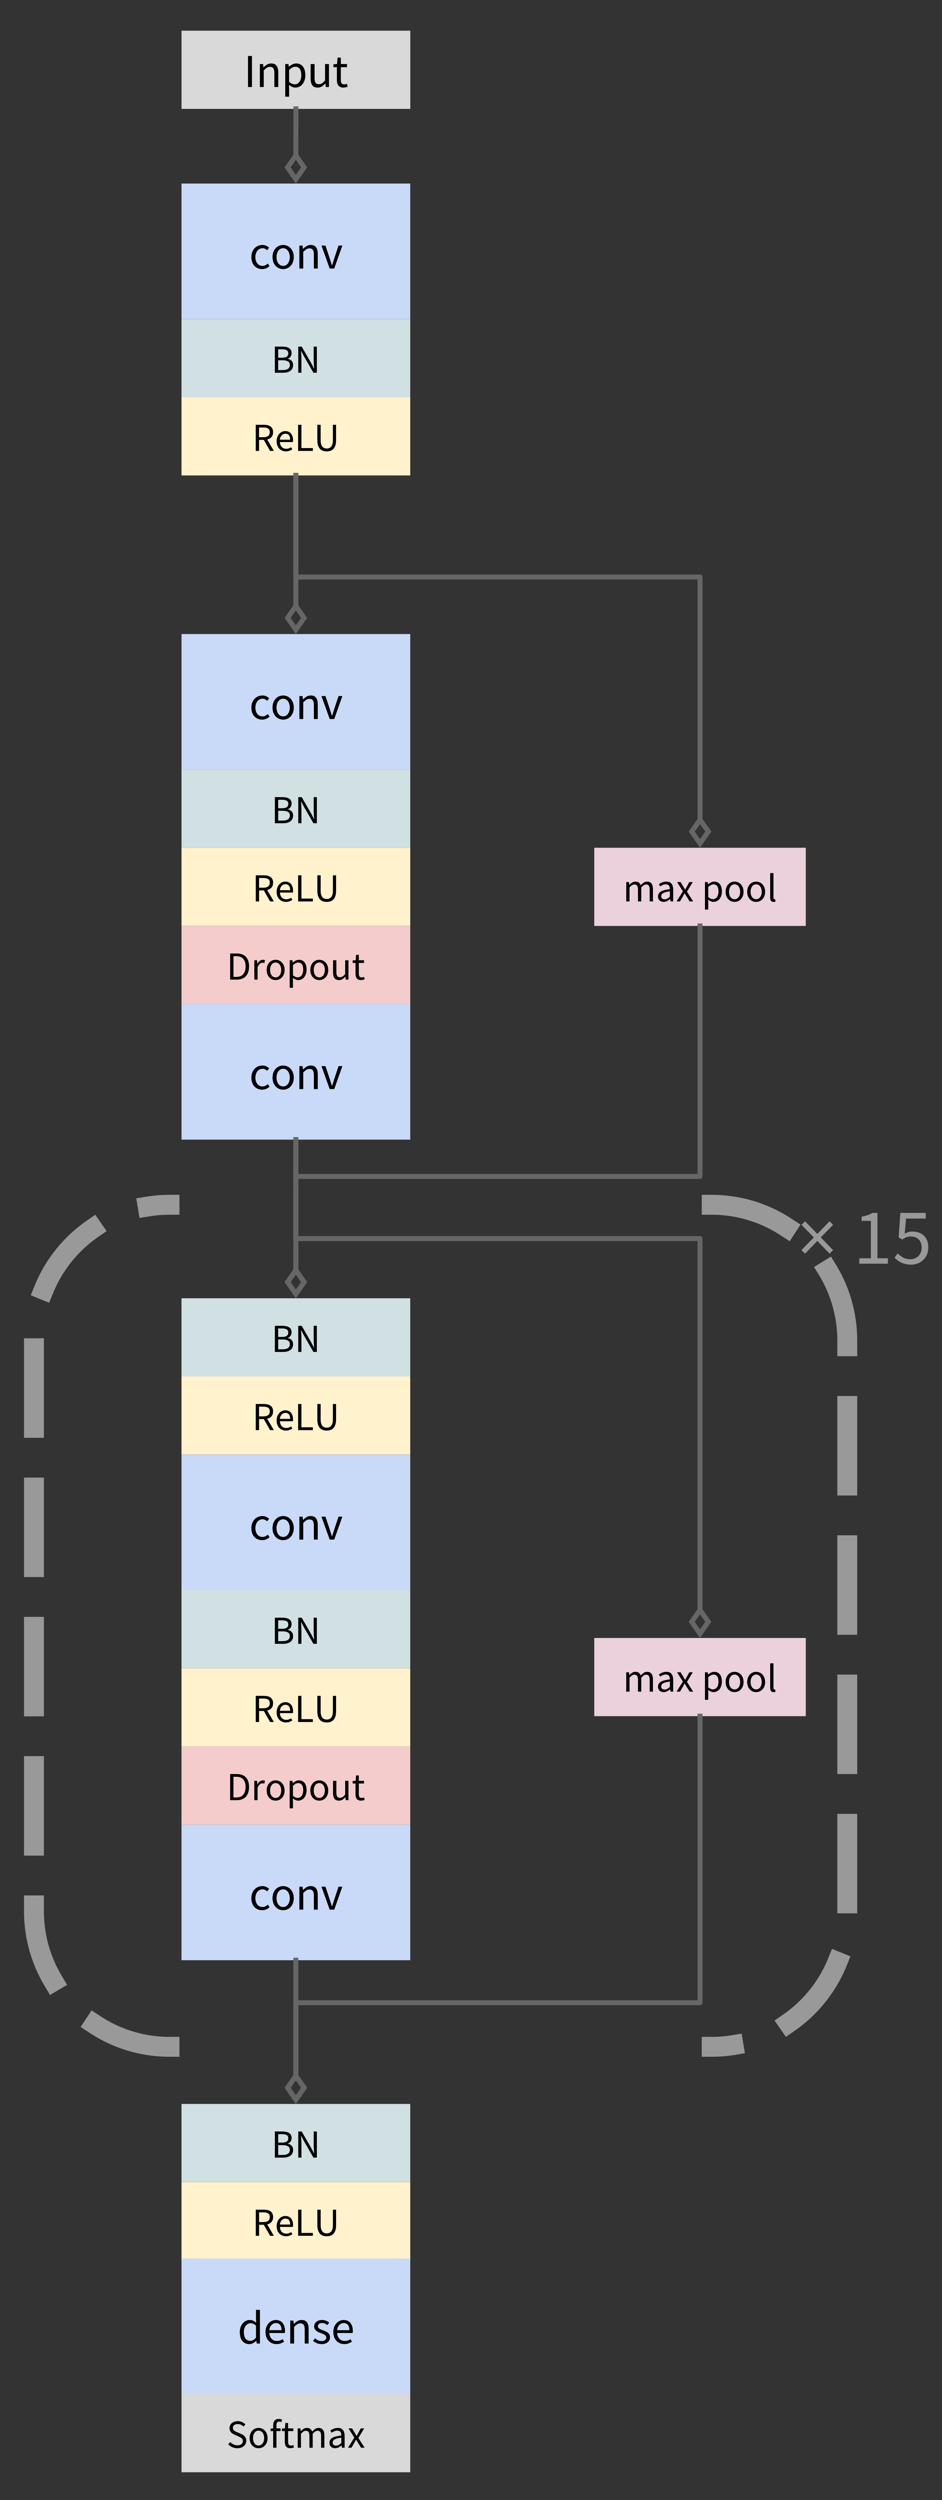 <svg xmlns="http://www.w3.org/2000/svg" xmlns:xlink="http://www.w3.org/1999/xlink" fill="none" stroke="none" stroke-linecap="square" stroke-miterlimit="10" version="1.1" viewBox="0 0 378.85 1005.239"><rect x="0" y="0" width="378.85" height="1005.239" fill="#333333" stroke="none"/><clipPath id="p.0"><path d="m0 0l378.85 0l0 1005.239l-378.85 0l0 -1005.239z" clip-rule="nonzero"/></clipPath><g clip-path="url(#p.0)"><path fill="#000" fill-opacity="0" fill-rule="evenodd" d="m0 0l378.85 0l0 1005.239l-378.85 0z"/><path fill="#000" fill-opacity="0" fill-rule="evenodd" d="m13.659 538.92l0 0c0 -30.108 24.407 -54.516 54.516 -54.516l218.056 0l0 0c14.458 0 28.325 5.744 38.548 15.967c10.224 10.224 15.967 24.09 15.967 38.548l0 229.52c0 30.108 -24.407 54.516 -54.516 54.516l-218.056 0c-30.108 0 -54.516 -24.407 -54.516 -54.516z"/><path fill="#000" fill-opacity="0" fill-rule="evenodd" d="m68.174 822.955c-30.108 0 -54.516 -24.407 -54.516 -54.516l0 -229.52l0 0c0 -30.108 24.407 -54.516 54.516 -54.516m218.056 0l0 0c14.458 0 28.325 5.744 38.548 15.967c10.224 10.224 15.967 24.09 15.967 38.548l0 229.52c0 30.108 -24.407 54.516 -54.516 54.516"/><path fill-rule="evenodd" stroke="#999" stroke-dasharray="32 24" stroke-linecap="butt" stroke-linejoin="round" stroke-width="8" d="m68.174 822.955c-30.108 0 -54.516 -24.407 -54.516 -54.516l0 -229.52l0 0c0 -30.108 24.407 -54.516 54.516 -54.516m218.056 0l0 0c14.458 0 28.325 5.744 38.548 15.967c10.224 10.224 15.967 24.09 15.967 38.548l0 229.52c0 30.108 -24.407 54.516 -54.516 54.516"/><path fill="#ead1dc" fill-rule="evenodd" d="m239.0 658.577l85.071 0l0 31.433l-85.071 0z"/><path fill="#000" fill-rule="nonzero" d="m251.864 680.154l0 -7.781l1.094 0l0.109 1.125l0.047 0q0.516 -0.562 1.109 -0.938q0.594 -0.375 1.297 -0.375q0.906 0 1.406 0.391q0.5 0.391 0.75 1.094q0.609 -0.672 1.219 -1.078q0.609 -0.406 1.344 -0.406q1.188 0 1.766 0.766q0.594 0.766 0.594 2.281l0 4.922l-1.312 0l0 -4.75q0 -1.109 -0.359 -1.594q-0.344 -0.484 -1.078 -0.484q-0.875 0 -1.953 1.203l0 5.625l-1.312 0l0 -4.75q0 -1.109 -0.359 -1.594q-0.344 -0.484 -1.094 -0.484q-0.875 0 -1.953 1.203l0 5.625l-1.312 0zm15.061 0.188q-0.984 0 -1.641 -0.562q-0.641 -0.578 -0.641 -1.641q0 -1.281 1.141 -1.953q1.141 -0.688 3.625 -0.953q0 -0.375 -0.078 -0.719q-0.062 -0.359 -0.234 -0.625q-0.172 -0.281 -0.484 -0.438q-0.312 -0.172 -0.797 -0.172q-0.672 0 -1.266 0.25q-0.594 0.25 -1.047 0.578l-0.516 -0.906q0.547 -0.359 1.328 -0.688q0.781 -0.328 1.719 -0.328q1.422 0 2.062 0.875q0.641 0.875 0.641 2.328l0 4.766l-1.078 0l-0.109 -0.922l-0.047 0q-0.562 0.453 -1.203 0.781q-0.641 0.328 -1.375 0.328zm0.375 -1.047q0.562 0 1.062 -0.266q0.5 -0.266 1.047 -0.781l0 -2.156q-0.969 0.125 -1.641 0.312q-0.656 0.172 -1.062 0.406q-0.406 0.234 -0.594 0.547q-0.188 0.312 -0.188 0.688q0 0.672 0.391 0.969q0.406 0.281 0.984 0.281zm4.798 0.859l2.547 -4.062l-2.344 -3.719l1.422 0l1.031 1.719q0.188 0.312 0.375 0.641q0.188 0.328 0.391 0.656l0.078 0q0.172 -0.328 0.344 -0.656q0.172 -0.328 0.359 -0.641l0.938 -1.719l1.375 0l-2.344 3.859l2.516 3.922l-1.422 0l-1.125 -1.812q-0.219 -0.344 -0.422 -0.688q-0.203 -0.359 -0.438 -0.703l-0.062 0q-0.203 0.344 -0.406 0.688q-0.188 0.344 -0.375 0.703l-1.062 1.812l-1.375 0zm11.43 3.281l0 -11.062l1.094 0l0.109 0.906l0.047 0q0.531 -0.453 1.156 -0.766q0.641 -0.328 1.328 -0.328q0.75 0 1.312 0.281q0.578 0.281 0.969 0.797q0.391 0.516 0.578 1.25q0.203 0.734 0.203 1.641q0 0.984 -0.281 1.766q-0.266 0.781 -0.734 1.328q-0.453 0.531 -1.062 0.812q-0.609 0.281 -1.281 0.281q-0.547 0 -1.078 -0.234q-0.531 -0.234 -1.078 -0.656l0.031 1.359l0 2.625l-1.312 0zm3.219 -4.188q0.484 0 0.891 -0.219q0.406 -0.219 0.703 -0.609q0.297 -0.391 0.453 -0.969q0.172 -0.578 0.172 -1.297q0 -0.641 -0.109 -1.172q-0.109 -0.531 -0.359 -0.906q-0.25 -0.375 -0.641 -0.578q-0.391 -0.203 -0.938 -0.203q-0.5 0 -1.0 0.281q-0.5 0.266 -1.078 0.766l0 4.078q0.531 0.453 1.016 0.641q0.5 0.188 0.891 0.188zm8.693 1.094q-0.734 0 -1.391 -0.266q-0.641 -0.281 -1.141 -0.797q-0.484 -0.516 -0.781 -1.266q-0.297 -0.766 -0.297 -1.734q0 -0.969 0.297 -1.734q0.297 -0.766 0.781 -1.281q0.5 -0.531 1.141 -0.797q0.656 -0.281 1.391 -0.281q0.719 0 1.359 0.281q0.656 0.266 1.141 0.797q0.5 0.516 0.797 1.281q0.297 0.766 0.297 1.734q0 0.969 -0.297 1.734q-0.297 0.75 -0.797 1.266q-0.484 0.516 -1.141 0.797q-0.641 0.266 -1.359 0.266zm0 -1.078q0.484 0 0.891 -0.219q0.422 -0.219 0.719 -0.609q0.297 -0.391 0.453 -0.938q0.172 -0.547 0.172 -1.219q0 -0.672 -0.172 -1.219q-0.156 -0.547 -0.453 -0.953q-0.297 -0.406 -0.719 -0.609q-0.406 -0.219 -0.891 -0.219q-0.5 0 -0.922 0.219q-0.406 0.203 -0.703 0.609q-0.297 0.406 -0.469 0.953q-0.156 0.547 -0.156 1.219q0 0.672 0.156 1.219q0.172 0.547 0.469 0.938q0.297 0.391 0.703 0.609q0.422 0.219 0.922 0.219zm8.672 1.078q-0.734 0 -1.391 -0.266q-0.641 -0.281 -1.141 -0.797q-0.484 -0.516 -0.781 -1.266q-0.297 -0.766 -0.297 -1.734q0 -0.969 0.297 -1.734q0.297 -0.766 0.781 -1.281q0.5 -0.531 1.141 -0.797q0.656 -0.281 1.391 -0.281q0.719 0 1.359 0.281q0.656 0.266 1.141 0.797q0.5 0.516 0.797 1.281q0.297 0.766 0.297 1.734q0 0.969 -0.297 1.734q-0.297 0.75 -0.797 1.266q-0.484 0.516 -1.141 0.797q-0.641 0.266 -1.359 0.266zm0 -1.078q0.484 0 0.891 -0.219q0.422 -0.219 0.719 -0.609q0.297 -0.391 0.453 -0.938q0.172 -0.547 0.172 -1.219q0 -0.672 -0.172 -1.219q-0.156 -0.547 -0.453 -0.953q-0.297 -0.406 -0.719 -0.609q-0.406 -0.219 -0.891 -0.219q-0.5 0 -0.922 0.219q-0.406 0.203 -0.703 0.609q-0.297 0.406 -0.469 0.953q-0.156 0.547 -0.156 1.219q0 0.672 0.156 1.219q0.172 0.547 0.469 0.938q0.297 0.391 0.703 0.609q0.422 0.219 0.922 0.219zm7.031 1.078q-0.75 0 -1.078 -0.438q-0.312 -0.453 -0.312 -1.312l0 -9.828l1.312 0l0 9.922q0 0.312 0.109 0.453q0.109 0.125 0.25 0.125q0.078 0 0.125 0q0.062 0 0.172 -0.031l0.172 0.984q-0.125 0.062 -0.312 0.094q-0.172 0.031 -0.438 0.031z"/><path fill="#c9daf8" fill-rule="evenodd" d="m73.001 254.934l91.987 0l0 54.488l-91.987 0z"/><path fill="#000" fill-rule="nonzero" d="m105.429 289.333q-0.906 0 -1.703 -0.328q-0.797 -0.328 -1.391 -0.938q-0.578 -0.625 -0.906 -1.516q-0.328 -0.906 -0.328 -2.047q0 -1.156 0.359 -2.062q0.359 -0.906 0.969 -1.531q0.609 -0.625 1.406 -0.953q0.812 -0.328 1.703 -0.328q0.922 0 1.562 0.328q0.656 0.328 1.141 0.766l-0.797 1.016q-0.391 -0.359 -0.844 -0.578q-0.453 -0.234 -1.0 -0.234q-0.625 0 -1.156 0.266q-0.531 0.25 -0.922 0.734q-0.375 0.469 -0.594 1.125q-0.219 0.656 -0.219 1.453q0 0.797 0.203 1.438q0.219 0.641 0.578 1.109q0.375 0.469 0.906 0.734q0.547 0.25 1.172 0.25q0.641 0 1.172 -0.266q0.547 -0.281 0.984 -0.672l0.688 1.047q-0.625 0.547 -1.391 0.875q-0.75 0.312 -1.594 0.312zm8.46 0q-0.859 0 -1.641 -0.328q-0.766 -0.328 -1.359 -0.938q-0.578 -0.625 -0.938 -1.516q-0.344 -0.906 -0.344 -2.047q0 -1.156 0.344 -2.062q0.359 -0.906 0.938 -1.531q0.594 -0.625 1.359 -0.953q0.781 -0.328 1.641 -0.328q0.844 0 1.609 0.328q0.781 0.328 1.359 0.953q0.594 0.625 0.938 1.531q0.359 0.906 0.359 2.062q0 1.141 -0.359 2.047q-0.344 0.891 -0.938 1.516q-0.578 0.609 -1.359 0.938q-0.766 0.328 -1.609 0.328zm0 -1.297q0.578 0 1.062 -0.25q0.5 -0.266 0.844 -0.734q0.359 -0.469 0.547 -1.109q0.203 -0.641 0.203 -1.438q0 -0.797 -0.203 -1.453q-0.188 -0.656 -0.547 -1.125q-0.344 -0.484 -0.844 -0.734q-0.484 -0.266 -1.062 -0.266q-0.594 0 -1.094 0.266q-0.484 0.25 -0.844 0.734q-0.344 0.469 -0.547 1.125q-0.188 0.656 -0.188 1.453q0 0.797 0.188 1.438q0.203 0.641 0.547 1.109q0.359 0.469 0.844 0.734q0.5 0.25 1.094 0.25zm6.518 1.062l0 -9.234l1.281 0l0.141 1.328l0.062 0q0.656 -0.656 1.391 -1.109q0.734 -0.453 1.703 -0.453q1.453 0 2.125 0.922q0.688 0.906 0.688 2.688l0 5.859l-1.562 0l0 -5.641q0 -1.312 -0.422 -1.891q-0.406 -0.578 -1.328 -0.578q-0.719 0 -1.281 0.359q-0.547 0.359 -1.25 1.062l0 6.688l-1.547 0zm12.189 0l-3.312 -9.234l1.609 0l1.75 5.25q0.203 0.672 0.422 1.359q0.219 0.688 0.438 1.359l0.062 0q0.219 -0.672 0.422 -1.359q0.219 -0.688 0.422 -1.359l1.75 -5.25l1.531 0l-3.266 9.234l-1.828 0z"/><path fill="#d0e0e3" fill-rule="evenodd" d="m73.001 309.423l91.987 0l0 31.433l-91.987 0z"/><path fill="#000" fill-rule="nonzero" d="m110.552 330.999l0 -10.5l3.125 0q0.797 0 1.453 0.156q0.672 0.141 1.141 0.453q0.469 0.297 0.734 0.781q0.266 0.484 0.266 1.172q0 0.781 -0.391 1.422q-0.391 0.625 -1.141 0.875l0 0.062q0.953 0.172 1.547 0.797q0.594 0.625 0.594 1.703q0 0.781 -0.297 1.359q-0.281 0.562 -0.812 0.953q-0.516 0.375 -1.266 0.578q-0.734 0.188 -1.609 0.188l-3.344 0zm1.328 -6.031l1.547 0q1.344 0 1.938 -0.453q0.594 -0.469 0.594 -1.281q0 -0.906 -0.625 -1.281q-0.609 -0.391 -1.828 -0.391l-1.625 0l0 3.406zm0 4.969l1.828 0q1.359 0 2.109 -0.5q0.75 -0.5 0.75 -1.562q0 -0.969 -0.734 -1.422q-0.734 -0.469 -2.125 -0.469l-1.828 0l0 3.953zm8.08 1.062l0 -10.5l1.375 0l3.797 6.594l1.141 2.172l0.062 0q-0.047 -0.797 -0.109 -1.641q-0.062 -0.859 -0.062 -1.703l0 -5.422l1.266 0l0 10.5l-1.375 0l-3.797 -6.609l-1.141 -2.156l-0.062 0q0.062 0.797 0.109 1.625q0.062 0.828 0.062 1.656l0 5.484l-1.266 0z"/><path fill="#fff2cc" fill-rule="evenodd" d="m73.001 340.856l91.987 0l0 31.433l-91.987 0z"/><path fill="#000" fill-rule="nonzero" d="m102.864 362.432l0 -10.5l3.281 0q0.797 0 1.469 0.156q0.688 0.156 1.172 0.516q0.5 0.344 0.766 0.906q0.281 0.547 0.281 1.375q0 1.234 -0.641 1.969q-0.641 0.734 -1.734 1.0l2.672 4.578l-1.5 0l-2.531 -4.438l-1.906 0l0 4.438l-1.328 0zm1.328 -5.516l1.766 0q1.234 0 1.891 -0.5q0.656 -0.516 0.656 -1.531q0 -1.047 -0.656 -1.453q-0.656 -0.422 -1.891 -0.422l-1.766 0l0 3.906zm10.807 5.703q-0.781 0 -1.469 -0.281q-0.688 -0.281 -1.188 -0.797q-0.5 -0.516 -0.797 -1.266q-0.281 -0.75 -0.281 -1.719q0 -0.953 0.297 -1.719q0.297 -0.766 0.781 -1.281q0.484 -0.531 1.109 -0.812q0.625 -0.281 1.297 -0.281q0.734 0 1.312 0.266q0.594 0.25 0.984 0.734q0.391 0.469 0.594 1.141q0.219 0.672 0.219 1.516q0 0.203 -0.016 0.406q0 0.188 -0.031 0.344l-5.25 0q0.078 1.25 0.766 1.984q0.703 0.719 1.828 0.719q0.562 0 1.031 -0.172q0.469 -0.172 0.906 -0.438l0.469 0.859q-0.516 0.328 -1.141 0.562q-0.625 0.234 -1.422 0.234zm-2.453 -4.703l4.156 0q0 -1.188 -0.5 -1.797q-0.5 -0.609 -1.422 -0.609q-0.406 0 -0.781 0.156q-0.375 0.156 -0.688 0.469q-0.297 0.312 -0.5 0.766q-0.203 0.438 -0.266 1.016zm7.358 4.516l0 -10.5l1.328 0l0 9.359l4.594 0l0 1.141l-5.922 0zm11.51 0.188q-0.797 0 -1.5 -0.219q-0.703 -0.234 -1.203 -0.766q-0.5 -0.547 -0.797 -1.406q-0.281 -0.875 -0.281 -2.141l0 -6.156l1.328 0l0 6.203q0 0.938 0.188 1.578q0.203 0.641 0.531 1.031q0.328 0.375 0.766 0.547q0.453 0.172 0.969 0.172q0.531 0 0.969 -0.172q0.453 -0.172 0.781 -0.547q0.344 -0.391 0.531 -1.031q0.188 -0.641 0.188 -1.578l0 -6.203l1.281 0l0 6.156q0 1.266 -0.281 2.141q-0.281 0.859 -0.797 1.406q-0.5 0.531 -1.188 0.766q-0.688 0.219 -1.484 0.219z"/><path fill="#f4cccc" fill-rule="evenodd" d="m73.001 372.289l91.987 0l0 31.433l-91.987 0z"/><path fill="#000" fill-rule="nonzero" d="m92.568 393.865l0 -10.5l2.625 0q2.438 0 3.703 1.344q1.266 1.344 1.266 3.859q0 1.25 -0.328 2.234q-0.312 0.984 -0.938 1.672q-0.625 0.672 -1.547 1.031q-0.906 0.359 -2.094 0.359l-2.688 0zm1.328 -1.094l1.203 0q1.844 0 2.75 -1.094q0.922 -1.109 0.922 -3.109q0 -2.0 -0.922 -3.047q-0.906 -1.062 -2.75 -1.062l-1.203 0l0 8.312zm8.387 1.094l0 -7.781l1.094 0l0.109 1.406l0.047 0q0.391 -0.734 0.953 -1.156q0.578 -0.438 1.25 -0.438q0.469 0 0.828 0.156l-0.25 1.156q-0.188 -0.062 -0.359 -0.094q-0.156 -0.031 -0.391 -0.031q-0.5 0 -1.031 0.406q-0.531 0.391 -0.938 1.391l0 4.984l-1.312 0zm8.583 0.188q-0.734 0 -1.391 -0.266q-0.641 -0.281 -1.141 -0.797q-0.484 -0.516 -0.781 -1.266q-0.297 -0.766 -0.297 -1.734q0 -0.969 0.297 -1.734q0.297 -0.766 0.781 -1.281q0.5 -0.531 1.141 -0.797q0.656 -0.281 1.391 -0.281q0.719 0 1.359 0.281q0.656 0.266 1.141 0.797q0.5 0.516 0.797 1.281q0.297 0.766 0.297 1.734q0 0.969 -0.297 1.734q-0.297 0.75 -0.797 1.266q-0.484 0.516 -1.141 0.797q-0.641 0.266 -1.359 0.266zm0 -1.078q0.484 0 0.891 -0.219q0.422 -0.219 0.719 -0.609q0.297 -0.391 0.453 -0.938q0.172 -0.547 0.172 -1.219q0 -0.672 -0.172 -1.219q-0.156 -0.547 -0.453 -0.953q-0.297 -0.406 -0.719 -0.609q-0.406 -0.219 -0.891 -0.219q-0.5 0 -0.922 0.219q-0.406 0.203 -0.703 0.609q-0.297 0.406 -0.469 0.953q-0.156 0.547 -0.156 1.219q0 0.672 0.156 1.219q0.172 0.547 0.469 0.938q0.297 0.391 0.703 0.609q0.422 0.219 0.922 0.219zm5.641 4.172l0 -11.062l1.094 0l0.109 0.906l0.047 0q0.531 -0.453 1.156 -0.766q0.641 -0.328 1.328 -0.328q0.75 0 1.312 0.281q0.578 0.281 0.969 0.797q0.391 0.516 0.578 1.25q0.203 0.734 0.203 1.641q0 0.984 -0.281 1.766q-0.266 0.781 -0.734 1.328q-0.453 0.531 -1.062 0.812q-0.609 0.281 -1.281 0.281q-0.547 0 -1.078 -0.234q-0.531 -0.234 -1.078 -0.656l0.031 1.359l0 2.625l-1.312 0zm3.219 -4.188q0.484 0 0.891 -0.219q0.406 -0.219 0.703 -0.609q0.297 -0.391 0.453 -0.969q0.172 -0.578 0.172 -1.297q0 -0.641 -0.109 -1.172q-0.109 -0.531 -0.359 -0.906q-0.25 -0.375 -0.641 -0.578q-0.391 -0.203 -0.938 -0.203q-0.5 0 -1.0 0.281q-0.5 0.266 -1.078 0.766l0 4.078q0.531 0.453 1.016 0.641q0.5 0.188 0.891 0.188zm8.693 1.094q-0.734 0 -1.391 -0.266q-0.641 -0.281 -1.141 -0.797q-0.484 -0.516 -0.781 -1.266q-0.297 -0.766 -0.297 -1.734q0 -0.969 0.297 -1.734q0.297 -0.766 0.781 -1.281q0.5 -0.531 1.141 -0.797q0.656 -0.281 1.391 -0.281q0.719 0 1.359 0.281q0.656 0.266 1.141 0.797q0.5 0.516 0.797 1.281q0.297 0.766 0.297 1.734q0 0.969 -0.297 1.734q-0.297 0.75 -0.797 1.266q-0.484 0.516 -1.141 0.797q-0.641 0.266 -1.359 0.266zm0 -1.078q0.484 0 0.891 -0.219q0.422 -0.219 0.719 -0.609q0.297 -0.391 0.453 -0.938q0.172 -0.547 0.172 -1.219q0 -0.672 -0.172 -1.219q-0.156 -0.547 -0.453 -0.953q-0.297 -0.406 -0.719 -0.609q-0.406 -0.219 -0.891 -0.219q-0.5 0 -0.922 0.219q-0.406 0.203 -0.703 0.609q-0.297 0.406 -0.469 0.953q-0.156 0.547 -0.156 1.219q0 0.672 0.156 1.219q0.172 0.547 0.469 0.938q0.297 0.391 0.703 0.609q0.422 0.219 0.922 0.219zm7.906 1.078q-1.234 0 -1.812 -0.766q-0.562 -0.766 -0.562 -2.266l0 -4.938l1.328 0l0 4.75q0 1.109 0.344 1.609q0.344 0.484 1.109 0.484q0.609 0 1.063 -0.312q0.469 -0.312 1.031 -1.0l0 -5.531l1.312 0l0 7.781l-1.094 0l-0.109 -1.219l-0.047 0q-0.547 0.641 -1.141 1.031q-0.594 0.375 -1.422 0.375zm8.892 0q-0.625 0 -1.062 -0.188q-0.422 -0.188 -0.688 -0.516q-0.25 -0.344 -0.375 -0.828q-0.109 -0.484 -0.109 -1.062l0 -4.297l-1.141 0l0 -1.0l1.203 -0.078l0.172 -2.172l1.094 0l0 2.172l2.094 0l0 1.078l-2.094 0l0 4.312q0 0.734 0.266 1.125q0.266 0.391 0.938 0.391q0.203 0 0.438 -0.062q0.25 -0.078 0.438 -0.156l0.266 1.0q-0.328 0.109 -0.703 0.188q-0.375 0.094 -0.734 0.094z"/><path fill="#c9daf8" fill-rule="evenodd" d="m73.001 403.722l91.987 0l0 54.488l-91.987 0z"/><path fill="#000" fill-rule="nonzero" d="m105.429 438.12q-0.906 0 -1.703 -0.328q-0.797 -0.328 -1.391 -0.938q-0.578 -0.625 -0.906 -1.516q-0.328 -0.906 -0.328 -2.047q0 -1.156 0.359 -2.062q0.359 -0.906 0.969 -1.531q0.609 -0.625 1.406 -0.953q0.812 -0.328 1.703 -0.328q0.922 0 1.562 0.328q0.656 0.328 1.141 0.766l-0.797 1.016q-0.391 -0.359 -0.844 -0.578q-0.453 -0.234 -1.0 -0.234q-0.625 0 -1.156 0.266q-0.531 0.25 -0.922 0.734q-0.375 0.469 -0.594 1.125q-0.219 0.656 -0.219 1.453q0 0.797 0.203 1.438q0.219 0.641 0.578 1.109q0.375 0.469 0.906 0.734q0.547 0.25 1.172 0.25q0.641 0 1.172 -0.266q0.547 -0.281 0.984 -0.672l0.688 1.047q-0.625 0.547 -1.391 0.875q-0.75 0.312 -1.594 0.312zm8.46 0q-0.859 0 -1.641 -0.328q-0.766 -0.328 -1.359 -0.938q-0.578 -0.625 -0.938 -1.516q-0.344 -0.906 -0.344 -2.047q0 -1.156 0.344 -2.062q0.359 -0.906 0.938 -1.531q0.594 -0.625 1.359 -0.953q0.781 -0.328 1.641 -0.328q0.844 0 1.609 0.328q0.781 0.328 1.359 0.953q0.594 0.625 0.938 1.531q0.359 0.906 0.359 2.062q0 1.141 -0.359 2.047q-0.344 0.891 -0.938 1.516q-0.578 0.609 -1.359 0.938q-0.766 0.328 -1.609 0.328zm0 -1.297q0.578 0 1.062 -0.25q0.5 -0.266 0.844 -0.734q0.359 -0.469 0.547 -1.109q0.203 -0.641 0.203 -1.438q0 -0.797 -0.203 -1.453q-0.188 -0.656 -0.547 -1.125q-0.344 -0.484 -0.844 -0.734q-0.484 -0.266 -1.062 -0.266q-0.594 0 -1.094 0.266q-0.484 0.25 -0.844 0.734q-0.344 0.469 -0.547 1.125q-0.188 0.656 -0.188 1.453q0 0.797 0.188 1.438q0.203 0.641 0.547 1.109q0.359 0.469 0.844 0.734q0.5 0.25 1.094 0.25zm6.518 1.062l0 -9.234l1.281 0l0.141 1.328l0.062 0q0.656 -0.656 1.391 -1.109q0.734 -0.453 1.703 -0.453q1.453 0 2.125 0.922q0.688 0.906 0.688 2.688l0 5.859l-1.562 0l0 -5.641q0 -1.312 -0.422 -1.891q-0.406 -0.578 -1.328 -0.578q-0.719 0 -1.281 0.359q-0.547 0.359 -1.25 1.062l0 6.688l-1.547 0zm12.189 0l-3.312 -9.234l1.609 0l1.75 5.25q0.203 0.672 0.422 1.359q0.219 0.688 0.438 1.359l0.062 0q0.219 -0.672 0.422 -1.359q0.219 -0.688 0.422 -1.359l1.75 -5.25l1.531 0l-3.266 9.234l-1.828 0z"/><path fill="#ead1dc" fill-rule="evenodd" d="m239.0 340.856l85.071 0l0 31.433l-85.071 0z"/><path fill="#000" fill-rule="nonzero" d="m251.864 362.432l0 -7.781l1.094 0l0.109 1.125l0.047 0q0.516 -0.562 1.109 -0.938q0.594 -0.375 1.297 -0.375q0.906 0 1.406 0.391q0.5 0.391 0.75 1.094q0.609 -0.672 1.219 -1.078q0.609 -0.406 1.344 -0.406q1.188 0 1.766 0.766q0.594 0.766 0.594 2.281l0 4.922l-1.312 0l0 -4.75q0 -1.109 -0.359 -1.594q-0.344 -0.484 -1.078 -0.484q-0.875 0 -1.953 1.203l0 5.625l-1.312 0l0 -4.75q0 -1.109 -0.359 -1.594q-0.344 -0.484 -1.094 -0.484q-0.875 0 -1.953 1.203l0 5.625l-1.312 0zm15.061 0.188q-0.984 0 -1.641 -0.562q-0.641 -0.578 -0.641 -1.641q0 -1.281 1.141 -1.953q1.141 -0.688 3.625 -0.953q0 -0.375 -0.078 -0.719q-0.062 -0.359 -0.234 -0.625q-0.172 -0.281 -0.484 -0.438q-0.312 -0.172 -0.797 -0.172q-0.672 0 -1.266 0.25q-0.594 0.25 -1.047 0.578l-0.516 -0.906q0.547 -0.359 1.328 -0.688q0.781 -0.328 1.719 -0.328q1.422 0 2.062 0.875q0.641 0.875 0.641 2.328l0 4.766l-1.078 0l-0.109 -0.922l-0.047 0q-0.562 0.453 -1.203 0.781q-0.641 0.328 -1.375 0.328zm0.375 -1.047q0.562 0 1.062 -0.266q0.5 -0.266 1.047 -0.781l0 -2.156q-0.969 0.125 -1.641 0.312q-0.656 0.172 -1.062 0.406q-0.406 0.234 -0.594 0.547q-0.188 0.312 -0.188 0.688q0 0.672 0.391 0.969q0.406 0.281 0.984 0.281zm4.798 0.859l2.547 -4.062l-2.344 -3.719l1.422 0l1.031 1.719q0.188 0.312 0.375 0.641q0.188 0.328 0.391 0.656l0.078 0q0.172 -0.328 0.344 -0.656q0.172 -0.328 0.359 -0.641l0.938 -1.719l1.375 0l-2.344 3.859l2.516 3.922l-1.422 0l-1.125 -1.812q-0.219 -0.344 -0.422 -0.688q-0.203 -0.359 -0.438 -0.703l-0.062 0q-0.203 0.344 -0.406 0.688q-0.188 0.344 -0.375 0.703l-1.062 1.812l-1.375 0zm11.43 3.281l0 -11.062l1.094 0l0.109 0.906l0.047 0q0.531 -0.453 1.156 -0.766q0.641 -0.328 1.328 -0.328q0.75 0 1.312 0.281q0.578 0.281 0.969 0.797q0.391 0.516 0.578 1.25q0.203 0.734 0.203 1.641q0 0.984 -0.281 1.766q-0.266 0.781 -0.734 1.328q-0.453 0.531 -1.062 0.812q-0.609 0.281 -1.281 0.281q-0.547 0 -1.078 -0.234q-0.531 -0.234 -1.078 -0.656l0.031 1.359l0 2.625l-1.312 0zm3.219 -4.188q0.484 0 0.891 -0.219q0.406 -0.219 0.703 -0.609q0.297 -0.391 0.453 -0.969q0.172 -0.578 0.172 -1.297q0 -0.641 -0.109 -1.172q-0.109 -0.531 -0.359 -0.906q-0.25 -0.375 -0.641 -0.578q-0.391 -0.203 -0.938 -0.203q-0.5 0 -1.0 0.281q-0.5 0.266 -1.078 0.766l0 4.078q0.531 0.453 1.016 0.641q0.5 0.188 0.891 0.188zm8.693 1.094q-0.734 0 -1.391 -0.266q-0.641 -0.281 -1.141 -0.797q-0.484 -0.516 -0.781 -1.266q-0.297 -0.766 -0.297 -1.734q0 -0.969 0.297 -1.734q0.297 -0.766 0.781 -1.281q0.5 -0.531 1.141 -0.797q0.656 -0.281 1.391 -0.281q0.719 0 1.359 0.281q0.656 0.266 1.141 0.797q0.5 0.516 0.797 1.281q0.297 0.766 0.297 1.734q0 0.969 -0.297 1.734q-0.297 0.75 -0.797 1.266q-0.484 0.516 -1.141 0.797q-0.641 0.266 -1.359 0.266zm0 -1.078q0.484 0 0.891 -0.219q0.422 -0.219 0.719 -0.609q0.297 -0.391 0.453 -0.938q0.172 -0.547 0.172 -1.219q0 -0.672 -0.172 -1.219q-0.156 -0.547 -0.453 -0.953q-0.297 -0.406 -0.719 -0.609q-0.406 -0.219 -0.891 -0.219q-0.5 0 -0.922 0.219q-0.406 0.203 -0.703 0.609q-0.297 0.406 -0.469 0.953q-0.156 0.547 -0.156 1.219q0 0.672 0.156 1.219q0.172 0.547 0.469 0.938q0.297 0.391 0.703 0.609q0.422 0.219 0.922 0.219zm8.672 1.078q-0.734 0 -1.391 -0.266q-0.641 -0.281 -1.141 -0.797q-0.484 -0.516 -0.781 -1.266q-0.297 -0.766 -0.297 -1.734q0 -0.969 0.297 -1.734q0.297 -0.766 0.781 -1.281q0.5 -0.531 1.141 -0.797q0.656 -0.281 1.391 -0.281q0.719 0 1.359 0.281q0.656 0.266 1.141 0.797q0.5 0.516 0.797 1.281q0.297 0.766 0.297 1.734q0 0.969 -0.297 1.734q-0.297 0.75 -0.797 1.266q-0.484 0.516 -1.141 0.797q-0.641 0.266 -1.359 0.266zm0 -1.078q0.484 0 0.891 -0.219q0.422 -0.219 0.719 -0.609q0.297 -0.391 0.453 -0.938q0.172 -0.547 0.172 -1.219q0 -0.672 -0.172 -1.219q-0.156 -0.547 -0.453 -0.953q-0.297 -0.406 -0.719 -0.609q-0.406 -0.219 -0.891 -0.219q-0.5 0 -0.922 0.219q-0.406 0.203 -0.703 0.609q-0.297 0.406 -0.469 0.953q-0.156 0.547 -0.156 1.219q0 0.672 0.156 1.219q0.172 0.547 0.469 0.938q0.297 0.391 0.703 0.609q0.422 0.219 0.922 0.219zm7.031 1.078q-0.75 0 -1.078 -0.438q-0.312 -0.453 -0.312 -1.312l0 -9.828l1.312 0l0 9.922q0 0.312 0.109 0.453q0.109 0.125 0.25 0.125q0.078 0 0.125 0q0.062 0 0.172 -0.031l0.172 0.984q-0.125 0.062 -0.312 0.094q-0.172 0.031 -0.438 0.031z"/><path fill="#d0e0e3" fill-rule="evenodd" d="m72.995 521.99l91.987 0l0 31.433l-91.987 0z"/><path fill="#000" fill-rule="nonzero" d="m110.546 543.566l0 -10.5l3.125 0q0.797 0 1.453 0.156q0.672 0.141 1.141 0.453q0.469 0.297 0.734 0.781q0.266 0.484 0.266 1.172q0 0.781 -0.391 1.422q-0.391 0.625 -1.141 0.875l0 0.062q0.953 0.172 1.547 0.797q0.594 0.625 0.594 1.703q0 0.781 -0.297 1.359q-0.281 0.562 -0.812 0.953q-0.516 0.375 -1.266 0.578q-0.734 0.188 -1.609 0.188l-3.344 0zm1.328 -6.031l1.547 0q1.344 0 1.938 -0.453q0.594 -0.469 0.594 -1.281q0 -0.906 -0.625 -1.281q-0.609 -0.391 -1.828 -0.391l-1.625 0l0 3.406zm0 4.969l1.828 0q1.359 0 2.109 -0.5q0.75 -0.5 0.75 -1.562q0 -0.969 -0.734 -1.422q-0.734 -0.469 -2.125 -0.469l-1.828 0l0 3.953zm8.08 1.062l0 -10.5l1.375 0l3.797 6.594l1.141 2.172l0.062 0q-0.047 -0.797 -0.109 -1.641q-0.062 -0.859 -0.062 -1.703l0 -5.422l1.266 0l0 10.5l-1.375 0l-3.797 -6.609l-1.141 -2.156l-0.062 0q0.062 0.797 0.109 1.625q0.062 0.828 0.062 1.656l0 5.484l-1.266 0z"/><path fill="#fff2cc" fill-rule="evenodd" d="m72.995 553.423l91.987 0l0 31.433l-91.987 0z"/><path fill="#000" fill-rule="nonzero" d="m102.858 574.999l0 -10.5l3.281 0q0.797 0 1.469 0.156q0.688 0.156 1.172 0.516q0.5 0.344 0.766 0.906q0.281 0.547 0.281 1.375q0 1.234 -0.641 1.969q-0.641 0.734 -1.734 1.0l2.672 4.578l-1.5 0l-2.531 -4.438l-1.906 0l0 4.438l-1.328 0zm1.328 -5.516l1.766 0q1.234 0 1.891 -0.5q0.656 -0.516 0.656 -1.531q0 -1.047 -0.656 -1.453q-0.656 -0.422 -1.891 -0.422l-1.766 0l0 3.906zm10.807 5.703q-0.781 0 -1.469 -0.281q-0.688 -0.281 -1.188 -0.797q-0.5 -0.516 -0.797 -1.266q-0.281 -0.75 -0.281 -1.719q0 -0.953 0.297 -1.719q0.297 -0.766 0.781 -1.281q0.484 -0.531 1.109 -0.812q0.625 -0.281 1.297 -0.281q0.734 0 1.312 0.266q0.594 0.25 0.984 0.734q0.391 0.469 0.594 1.141q0.219 0.672 0.219 1.516q0 0.203 -0.016 0.406q0 0.188 -0.031 0.344l-5.25 0q0.078 1.25 0.766 1.984q0.703 0.719 1.828 0.719q0.562 0 1.031 -0.172q0.469 -0.172 0.906 -0.438l0.469 0.859q-0.516 0.328 -1.141 0.562q-0.625 0.234 -1.422 0.234zm-2.453 -4.703l4.156 0q0 -1.188 -0.5 -1.797q-0.5 -0.609 -1.422 -0.609q-0.406 0 -0.781 0.156q-0.375 0.156 -0.688 0.469q-0.297 0.312 -0.5 0.766q-0.203 0.438 -0.266 1.016zm7.358 4.516l0 -10.5l1.328 0l0 9.359l4.594 0l0 1.141l-5.922 0zm11.51 0.188q-0.797 0 -1.5 -0.219q-0.703 -0.234 -1.203 -0.766q-0.5 -0.547 -0.797 -1.406q-0.281 -0.875 -0.281 -2.141l0 -6.156l1.328 0l0 6.203q0 0.938 0.188 1.578q0.203 0.641 0.531 1.031q0.328 0.375 0.766 0.547q0.453 0.172 0.969 0.172q0.531 0 0.969 -0.172q0.453 -0.172 0.781 -0.547q0.344 -0.391 0.531 -1.031q0.188 -0.641 0.188 -1.578l0 -6.203l1.281 0l0 6.156q0 1.266 -0.281 2.141q-0.281 0.859 -0.797 1.406q-0.5 0.531 -1.188 0.766q-0.688 0.219 -1.484 0.219z"/><path fill="#c9daf8" fill-rule="evenodd" d="m72.995 584.856l91.987 0l0 54.488l-91.987 0z"/><path fill="#000" fill-rule="nonzero" d="m105.424 619.254q-0.906 0 -1.703 -0.328q-0.797 -0.328 -1.391 -0.938q-0.578 -0.625 -0.906 -1.516q-0.328 -0.906 -0.328 -2.047q0 -1.156 0.359 -2.062q0.359 -0.906 0.969 -1.531q0.609 -0.625 1.406 -0.953q0.812 -0.328 1.703 -0.328q0.922 0 1.562 0.328q0.656 0.328 1.141 0.766l-0.797 1.016q-0.391 -0.359 -0.844 -0.578q-0.453 -0.234 -1.0 -0.234q-0.625 0 -1.156 0.266q-0.531 0.25 -0.922 0.734q-0.375 0.469 -0.594 1.125q-0.219 0.656 -0.219 1.453q0 0.797 0.203 1.438q0.219 0.641 0.578 1.109q0.375 0.469 0.906 0.734q0.547 0.25 1.172 0.25q0.641 0 1.172 -0.266q0.547 -0.281 0.984 -0.672l0.688 1.047q-0.625 0.547 -1.391 0.875q-0.75 0.312 -1.594 0.312zm8.46 0q-0.859 0 -1.641 -0.328q-0.766 -0.328 -1.359 -0.938q-0.578 -0.625 -0.938 -1.516q-0.344 -0.906 -0.344 -2.047q0 -1.156 0.344 -2.062q0.359 -0.906 0.938 -1.531q0.594 -0.625 1.359 -0.953q0.781 -0.328 1.641 -0.328q0.844 0 1.609 0.328q0.781 0.328 1.359 0.953q0.594 0.625 0.938 1.531q0.359 0.906 0.359 2.062q0 1.141 -0.359 2.047q-0.344 0.891 -0.938 1.516q-0.578 0.609 -1.359 0.938q-0.766 0.328 -1.609 0.328zm0 -1.297q0.578 0 1.062 -0.25q0.5 -0.266 0.844 -0.734q0.359 -0.469 0.547 -1.109q0.203 -0.641 0.203 -1.438q0 -0.797 -0.203 -1.453q-0.188 -0.656 -0.547 -1.125q-0.344 -0.484 -0.844 -0.734q-0.484 -0.266 -1.062 -0.266q-0.594 0 -1.094 0.266q-0.484 0.25 -0.844 0.734q-0.344 0.469 -0.547 1.125q-0.188 0.656 -0.188 1.453q0 0.797 0.188 1.438q0.203 0.641 0.547 1.109q0.359 0.469 0.844 0.734q0.5 0.25 1.094 0.25zm6.518 1.062l0 -9.234l1.281 0l0.141 1.328l0.062 0q0.656 -0.656 1.391 -1.109q0.734 -0.453 1.703 -0.453q1.453 0 2.125 0.922q0.688 0.906 0.688 2.688l0 5.859l-1.562 0l0 -5.641q0 -1.312 -0.422 -1.891q-0.406 -0.578 -1.328 -0.578q-0.719 0 -1.281 0.359q-0.547 0.359 -1.25 1.062l0 6.688l-1.547 0zm12.189 0l-3.312 -9.234l1.609 0l1.75 5.25q0.203 0.672 0.422 1.359q0.219 0.688 0.438 1.359l0.062 0q0.219 -0.672 0.422 -1.359q0.219 -0.688 0.422 -1.359l1.75 -5.25l1.531 0l-3.266 9.234l-1.828 0z"/><path fill="#d0e0e3" fill-rule="evenodd" d="m72.995 639.344l91.987 0l0 31.433l-91.987 0z"/><path fill="#000" fill-rule="nonzero" d="m110.546 660.92l0 -10.5l3.125 0q0.797 0 1.453 0.156q0.672 0.141 1.141 0.453q0.469 0.297 0.734 0.781q0.266 0.484 0.266 1.172q0 0.781 -0.391 1.422q-0.391 0.625 -1.141 0.875l0 0.062q0.953 0.172 1.547 0.797q0.594 0.625 0.594 1.703q0 0.781 -0.297 1.359q-0.281 0.562 -0.812 0.953q-0.516 0.375 -1.266 0.578q-0.734 0.188 -1.609 0.188l-3.344 0zm1.328 -6.031l1.547 0q1.344 0 1.938 -0.453q0.594 -0.469 0.594 -1.281q0 -0.906 -0.625 -1.281q-0.609 -0.391 -1.828 -0.391l-1.625 0l0 3.406zm0 4.969l1.828 0q1.359 0 2.109 -0.5q0.75 -0.5 0.75 -1.562q0 -0.969 -0.734 -1.422q-0.734 -0.469 -2.125 -0.469l-1.828 0l0 3.953zm8.08 1.062l0 -10.5l1.375 0l3.797 6.594l1.141 2.172l0.062 0q-0.047 -0.797 -0.109 -1.641q-0.062 -0.859 -0.062 -1.703l0 -5.422l1.266 0l0 10.5l-1.375 0l-3.797 -6.609l-1.141 -2.156l-0.062 0q0.062 0.797 0.109 1.625q0.062 0.828 0.062 1.656l0 5.484l-1.266 0z"/><path fill="#fff2cc" fill-rule="evenodd" d="m72.995 670.777l91.987 0l0 31.433l-91.987 0z"/><path fill="#000" fill-rule="nonzero" d="m102.858 692.353l0 -10.5l3.281 0q0.797 0 1.469 0.156q0.688 0.156 1.172 0.516q0.5 0.344 0.766 0.906q0.281 0.547 0.281 1.375q0 1.234 -0.641 1.969q-0.641 0.734 -1.734 1.0l2.672 4.578l-1.5 0l-2.531 -4.438l-1.906 0l0 4.438l-1.328 0zm1.328 -5.516l1.766 0q1.234 0 1.891 -0.5q0.656 -0.516 0.656 -1.531q0 -1.047 -0.656 -1.453q-0.656 -0.422 -1.891 -0.422l-1.766 0l0 3.906zm10.807 5.703q-0.781 0 -1.469 -0.281q-0.688 -0.281 -1.188 -0.797q-0.5 -0.516 -0.797 -1.266q-0.281 -0.75 -0.281 -1.719q0 -0.953 0.297 -1.719q0.297 -0.766 0.781 -1.281q0.484 -0.531 1.109 -0.812q0.625 -0.281 1.297 -0.281q0.734 0 1.312 0.266q0.594 0.25 0.984 0.734q0.391 0.469 0.594 1.141q0.219 0.672 0.219 1.516q0 0.203 -0.016 0.406q0 0.188 -0.031 0.344l-5.25 0q0.078 1.25 0.766 1.984q0.703 0.719 1.828 0.719q0.562 0 1.031 -0.172q0.469 -0.172 0.906 -0.438l0.469 0.859q-0.516 0.328 -1.141 0.562q-0.625 0.234 -1.422 0.234zm-2.453 -4.703l4.156 0q0 -1.188 -0.5 -1.797q-0.5 -0.609 -1.422 -0.609q-0.406 0 -0.781 0.156q-0.375 0.156 -0.688 0.469q-0.297 0.312 -0.5 0.766q-0.203 0.438 -0.266 1.016zm7.358 4.516l0 -10.5l1.328 0l0 9.359l4.594 0l0 1.141l-5.922 0zm11.51 0.188q-0.797 0 -1.5 -0.219q-0.703 -0.234 -1.203 -0.766q-0.5 -0.547 -0.797 -1.406q-0.281 -0.875 -0.281 -2.141l0 -6.156l1.328 0l0 6.203q0 0.938 0.188 1.578q0.203 0.641 0.531 1.031q0.328 0.375 0.766 0.547q0.453 0.172 0.969 0.172q0.531 0 0.969 -0.172q0.453 -0.172 0.781 -0.547q0.344 -0.391 0.531 -1.031q0.188 -0.641 0.188 -1.578l0 -6.203l1.281 0l0 6.156q0 1.266 -0.281 2.141q-0.281 0.859 -0.797 1.406q-0.5 0.531 -1.188 0.766q-0.688 0.219 -1.484 0.219z"/><path fill="#f4cccc" fill-rule="evenodd" d="m72.995 702.21l91.987 0l0 31.433l-91.987 0z"/><path fill="#000" fill-rule="nonzero" d="m92.562 723.787l0 -10.5l2.625 0q2.438 0 3.703 1.344q1.266 1.344 1.266 3.859q0 1.25 -0.328 2.234q-0.312 0.984 -0.938 1.672q-0.625 0.672 -1.547 1.031q-0.906 0.359 -2.094 0.359l-2.688 0zm1.328 -1.094l1.203 0q1.844 0 2.75 -1.094q0.922 -1.109 0.922 -3.109q0 -2.0 -0.922 -3.047q-0.906 -1.062 -2.75 -1.062l-1.203 0l0 8.312zm8.387 1.094l0 -7.781l1.094 0l0.109 1.406l0.047 0q0.391 -0.734 0.953 -1.156q0.578 -0.438 1.25 -0.438q0.469 0 0.828 0.156l-0.25 1.156q-0.188 -0.062 -0.359 -0.094q-0.156 -0.031 -0.391 -0.031q-0.5 0 -1.031 0.406q-0.531 0.391 -0.938 1.391l0 4.984l-1.312 0zm8.583 0.188q-0.734 0 -1.391 -0.266q-0.641 -0.281 -1.141 -0.797q-0.484 -0.516 -0.781 -1.266q-0.297 -0.766 -0.297 -1.734q0 -0.969 0.297 -1.734q0.297 -0.766 0.781 -1.281q0.5 -0.531 1.141 -0.797q0.656 -0.281 1.391 -0.281q0.719 0 1.359 0.281q0.656 0.266 1.141 0.797q0.5 0.516 0.797 1.281q0.297 0.766 0.297 1.734q0 0.969 -0.297 1.734q-0.297 0.75 -0.797 1.266q-0.484 0.516 -1.141 0.797q-0.641 0.266 -1.359 0.266zm0 -1.078q0.484 0 0.891 -0.219q0.422 -0.219 0.719 -0.609q0.297 -0.391 0.453 -0.938q0.172 -0.547 0.172 -1.219q0 -0.672 -0.172 -1.219q-0.156 -0.547 -0.453 -0.953q-0.297 -0.406 -0.719 -0.609q-0.406 -0.219 -0.891 -0.219q-0.5 0 -0.922 0.219q-0.406 0.203 -0.703 0.609q-0.297 0.406 -0.469 0.953q-0.156 0.547 -0.156 1.219q0 0.672 0.156 1.219q0.172 0.547 0.469 0.938q0.297 0.391 0.703 0.609q0.422 0.219 0.922 0.219zm5.641 4.172l0 -11.062l1.094 0l0.109 0.906l0.047 0q0.531 -0.453 1.156 -0.766q0.641 -0.328 1.328 -0.328q0.75 0 1.312 0.281q0.578 0.281 0.969 0.797q0.391 0.516 0.578 1.25q0.203 0.734 0.203 1.641q0 0.984 -0.281 1.766q-0.266 0.781 -0.734 1.328q-0.453 0.531 -1.062 0.812q-0.609 0.281 -1.281 0.281q-0.547 0 -1.078 -0.234q-0.531 -0.234 -1.078 -0.656l0.031 1.359l0 2.625l-1.312 0zm3.219 -4.188q0.484 0 0.891 -0.219q0.406 -0.219 0.703 -0.609q0.297 -0.391 0.453 -0.969q0.172 -0.578 0.172 -1.297q0 -0.641 -0.109 -1.172q-0.109 -0.531 -0.359 -0.906q-0.25 -0.375 -0.641 -0.578q-0.391 -0.203 -0.938 -0.203q-0.5 0 -1.0 0.281q-0.5 0.266 -1.078 0.766l0 4.078q0.531 0.453 1.016 0.641q0.5 0.188 0.891 0.188zm8.693 1.094q-0.734 0 -1.391 -0.266q-0.641 -0.281 -1.141 -0.797q-0.484 -0.516 -0.781 -1.266q-0.297 -0.766 -0.297 -1.734q0 -0.969 0.297 -1.734q0.297 -0.766 0.781 -1.281q0.5 -0.531 1.141 -0.797q0.656 -0.281 1.391 -0.281q0.719 0 1.359 0.281q0.656 0.266 1.141 0.797q0.5 0.516 0.797 1.281q0.297 0.766 0.297 1.734q0 0.969 -0.297 1.734q-0.297 0.75 -0.797 1.266q-0.484 0.516 -1.141 0.797q-0.641 0.266 -1.359 0.266zm0 -1.078q0.484 0 0.891 -0.219q0.422 -0.219 0.719 -0.609q0.297 -0.391 0.453 -0.938q0.172 -0.547 0.172 -1.219q0 -0.672 -0.172 -1.219q-0.156 -0.547 -0.453 -0.953q-0.297 -0.406 -0.719 -0.609q-0.406 -0.219 -0.891 -0.219q-0.5 0 -0.922 0.219q-0.406 0.203 -0.703 0.609q-0.297 0.406 -0.469 0.953q-0.156 0.547 -0.156 1.219q0 0.672 0.156 1.219q0.172 0.547 0.469 0.938q0.297 0.391 0.703 0.609q0.422 0.219 0.922 0.219zm7.906 1.078q-1.234 0 -1.812 -0.766q-0.562 -0.766 -0.562 -2.266l0 -4.938l1.328 0l0 4.75q0 1.109 0.344 1.609q0.344 0.484 1.109 0.484q0.609 0 1.062 -0.312q0.469 -0.312 1.031 -1.0l0 -5.531l1.312 0l0 7.781l-1.094 0l-0.109 -1.219l-0.047 0q-0.547 0.641 -1.141 1.031q-0.594 0.375 -1.422 0.375zm8.892 0q-0.625 0 -1.062 -0.188q-0.422 -0.188 -0.688 -0.516q-0.25 -0.344 -0.375 -0.828q-0.109 -0.484 -0.109 -1.062l0 -4.297l-1.141 0l0 -1.0l1.203 -0.078l0.172 -2.172l1.094 0l0 2.172l2.094 0l0 1.078l-2.094 0l0 4.312q0 0.734 0.266 1.125q0.266 0.391 0.938 0.391q0.203 0 0.438 -0.062q0.25 -0.078 0.438 -0.156l0.266 1.0q-0.328 0.109 -0.703 0.188q-0.375 0.094 -0.734 0.094z"/><path fill="#c9daf8" fill-rule="evenodd" d="m72.995 733.643l91.987 0l0 54.488l-91.987 0z"/><path fill="#000" fill-rule="nonzero" d="m105.424 768.042q-0.906 0 -1.703 -0.328q-0.797 -0.328 -1.391 -0.938q-0.578 -0.625 -0.906 -1.516q-0.328 -0.906 -0.328 -2.047q0 -1.156 0.359 -2.062q0.359 -0.906 0.969 -1.531q0.609 -0.625 1.406 -0.953q0.812 -0.328 1.703 -0.328q0.922 0 1.562 0.328q0.656 0.328 1.141 0.766l-0.797 1.016q-0.391 -0.359 -0.844 -0.578q-0.453 -0.234 -1.0 -0.234q-0.625 0 -1.156 0.266q-0.531 0.25 -0.922 0.734q-0.375 0.469 -0.594 1.125q-0.219 0.656 -0.219 1.453q0 0.797 0.203 1.438q0.219 0.641 0.578 1.109q0.375 0.469 0.906 0.734q0.547 0.25 1.172 0.25q0.641 0 1.172 -0.266q0.547 -0.281 0.984 -0.672l0.688 1.047q-0.625 0.547 -1.391 0.875q-0.75 0.312 -1.594 0.312zm8.46 0q-0.859 0 -1.641 -0.328q-0.766 -0.328 -1.359 -0.938q-0.578 -0.625 -0.938 -1.516q-0.344 -0.906 -0.344 -2.047q0 -1.156 0.344 -2.062q0.359 -0.906 0.938 -1.531q0.594 -0.625 1.359 -0.953q0.781 -0.328 1.641 -0.328q0.844 0 1.609 0.328q0.781 0.328 1.359 0.953q0.594 0.625 0.938 1.531q0.359 0.906 0.359 2.062q0 1.141 -0.359 2.047q-0.344 0.891 -0.938 1.516q-0.578 0.609 -1.359 0.938q-0.766 0.328 -1.609 0.328zm0 -1.297q0.578 0 1.062 -0.25q0.5 -0.266 0.844 -0.734q0.359 -0.469 0.547 -1.109q0.203 -0.641 0.203 -1.438q0 -0.797 -0.203 -1.453q-0.188 -0.656 -0.547 -1.125q-0.344 -0.484 -0.844 -0.734q-0.484 -0.266 -1.062 -0.266q-0.594 0 -1.094 0.266q-0.484 0.25 -0.844 0.734q-0.344 0.469 -0.547 1.125q-0.188 0.656 -0.188 1.453q0 0.797 0.188 1.438q0.203 0.641 0.547 1.109q0.359 0.469 0.844 0.734q0.5 0.25 1.094 0.25zm6.518 1.062l0 -9.234l1.281 0l0.141 1.328l0.062 0q0.656 -0.656 1.391 -1.109q0.734 -0.453 1.703 -0.453q1.453 0 2.125 0.922q0.688 0.906 0.688 2.688l0 5.859l-1.562 0l0 -5.641q0 -1.312 -0.422 -1.891q-0.406 -0.578 -1.328 -0.578q-0.719 0 -1.281 0.359q-0.547 0.359 -1.25 1.062l0 6.688l-1.547 0zm12.189 0l-3.312 -9.234l1.609 0l1.75 5.25q0.203 0.672 0.422 1.359q0.219 0.688 0.438 1.359l0.062 0q0.219 -0.672 0.422 -1.359q0.219 -0.688 0.422 -1.359l1.75 -5.25l1.531 0l-3.266 9.234l-1.828 0z"/><path fill="#d0e0e3" fill-rule="evenodd" d="m72.996 128.289l91.987 0l0 31.433l-91.987 0z"/><path fill="#000" fill-rule="nonzero" d="m110.547 149.865l0 -10.5l3.125 0q0.797 0 1.453 0.156q0.672 0.141 1.141 0.453q0.469 0.297 0.734 0.781q0.266 0.484 0.266 1.172q0 0.781 -0.391 1.422q-0.391 0.625 -1.141 0.875l0 0.062q0.953 0.172 1.547 0.797q0.594 0.625 0.594 1.703q0 0.781 -0.297 1.359q-0.281 0.562 -0.812 0.953q-0.516 0.375 -1.266 0.578q-0.734 0.188 -1.609 0.188l-3.344 0zm1.328 -6.031l1.547 0q1.344 0 1.938 -0.453q0.594 -0.469 0.594 -1.281q0 -0.906 -0.625 -1.281q-0.609 -0.391 -1.828 -0.391l-1.625 0l0 3.406zm0 4.969l1.828 0q1.359 0 2.109 -0.5q0.75 -0.5 0.75 -1.562q0 -0.969 -0.734 -1.422q-0.734 -0.469 -2.125 -0.469l-1.828 0l0 3.953zm8.08 1.062l0 -10.5l1.375 0l3.797 6.594l1.141 2.172l0.062 0q-0.047 -0.797 -0.109 -1.641q-0.062 -0.859 -0.062 -1.703l0 -5.422l1.266 0l0 10.5l-1.375 0l-3.797 -6.609l-1.141 -2.156l-0.062 0q0.062 0.797 0.109 1.625q0.062 0.828 0.062 1.656l0 5.484l-1.266 0z"/><path fill="#c9daf8" fill-rule="evenodd" d="m72.996 73.801l91.987 0l0 54.488l-91.987 0z"/><path fill="#000" fill-rule="nonzero" d="m105.424 108.199q-0.906 0 -1.703 -0.328q-0.797 -0.328 -1.391 -0.938q-0.578 -0.625 -0.906 -1.516q-0.328 -0.906 -0.328 -2.047q0 -1.156 0.359 -2.062q0.359 -0.906 0.969 -1.531q0.609 -0.625 1.406 -0.953q0.812 -0.328 1.703 -0.328q0.922 0 1.562 0.328q0.656 0.328 1.141 0.766l-0.797 1.016q-0.391 -0.359 -0.844 -0.578q-0.453 -0.234 -1.0 -0.234q-0.625 0 -1.156 0.266q-0.531 0.25 -0.922 0.734q-0.375 0.469 -0.594 1.125q-0.219 0.656 -0.219 1.453q0 0.797 0.203 1.438q0.219 0.641 0.578 1.109q0.375 0.469 0.906 0.734q0.547 0.25 1.172 0.25q0.641 0 1.172 -0.266q0.547 -0.281 0.984 -0.672l0.688 1.047q-0.625 0.547 -1.391 0.875q-0.75 0.312 -1.594 0.312zm8.46 0q-0.859 0 -1.641 -0.328q-0.766 -0.328 -1.359 -0.938q-0.578 -0.625 -0.938 -1.516q-0.344 -0.906 -0.344 -2.047q0 -1.156 0.344 -2.062q0.359 -0.906 0.938 -1.531q0.594 -0.625 1.359 -0.953q0.781 -0.328 1.641 -0.328q0.844 0 1.609 0.328q0.781 0.328 1.359 0.953q0.594 0.625 0.938 1.531q0.359 0.906 0.359 2.062q0 1.141 -0.359 2.047q-0.344 0.891 -0.938 1.516q-0.578 0.609 -1.359 0.938q-0.766 0.328 -1.609 0.328zm0 -1.297q0.578 0 1.062 -0.25q0.5 -0.266 0.844 -0.734q0.359 -0.469 0.547 -1.109q0.203 -0.641 0.203 -1.438q0 -0.797 -0.203 -1.453q-0.188 -0.656 -0.547 -1.125q-0.344 -0.484 -0.844 -0.734q-0.484 -0.266 -1.062 -0.266q-0.594 0 -1.094 0.266q-0.484 0.25 -0.844 0.734q-0.344 0.469 -0.547 1.125q-0.188 0.656 -0.188 1.453q0 0.797 0.188 1.438q0.203 0.641 0.547 1.109q0.359 0.469 0.844 0.734q0.5 0.25 1.094 0.25zm6.518 1.062l0 -9.234l1.281 0l0.141 1.328l0.062 0q0.656 -0.656 1.391 -1.109q0.734 -0.453 1.703 -0.453q1.453 0 2.125 0.922q0.688 0.906 0.688 2.688l0 5.859l-1.562 0l0 -5.641q0 -1.312 -0.422 -1.891q-0.406 -0.578 -1.328 -0.578q-0.719 0 -1.281 0.359q-0.547 0.359 -1.25 1.062l0 6.688l-1.547 0zm12.189 0l-3.312 -9.234l1.609 0l1.75 5.25q0.203 0.672 0.422 1.359q0.219 0.688 0.438 1.359l0.062 0q0.219 -0.672 0.422 -1.359q0.219 -0.688 0.422 -1.359l1.75 -5.25l1.531 0l-3.266 9.234l-1.828 0z"/><path fill="#fff2cc" fill-rule="evenodd" d="m72.996 159.722l91.987 0l0 31.433l-91.987 0z"/><path fill="#000" fill-rule="nonzero" d="m102.859 181.298l0 -10.5l3.281 0q0.797 0 1.469 0.156q0.688 0.156 1.172 0.516q0.5 0.344 0.766 0.906q0.281 0.547 0.281 1.375q0 1.234 -0.641 1.969q-0.641 0.734 -1.734 1.0l2.672 4.578l-1.5 0l-2.531 -4.438l-1.906 0l0 4.438l-1.328 0zm1.328 -5.516l1.766 0q1.234 0 1.891 -0.5q0.656 -0.516 0.656 -1.531q0 -1.047 -0.656 -1.453q-0.656 -0.422 -1.891 -0.422l-1.766 0l0 3.906zm10.807 5.703q-0.781 0 -1.469 -0.281q-0.688 -0.281 -1.188 -0.797q-0.5 -0.516 -0.797 -1.266q-0.281 -0.75 -0.281 -1.719q0 -0.953 0.297 -1.719q0.297 -0.766 0.781 -1.281q0.484 -0.531 1.109 -0.812q0.625 -0.281 1.297 -0.281q0.734 0 1.312 0.266q0.594 0.25 0.984 0.734q0.391 0.469 0.594 1.141q0.219 0.672 0.219 1.516q0 0.203 -0.016 0.406q0 0.188 -0.031 0.344l-5.25 0q0.078 1.25 0.766 1.984q0.703 0.719 1.828 0.719q0.562 0 1.031 -0.172q0.469 -0.172 0.906 -0.438l0.469 0.859q-0.516 0.328 -1.141 0.562q-0.625 0.234 -1.422 0.234zm-2.453 -4.703l4.156 0q0 -1.188 -0.5 -1.797q-0.5 -0.609 -1.422 -0.609q-0.406 0 -0.781 0.156q-0.375 0.156 -0.688 0.469q-0.297 0.312 -0.5 0.766q-0.203 0.438 -0.266 1.016zm7.358 4.516l0 -10.5l1.328 0l0 9.359l4.594 0l0 1.141l-5.922 0zm11.51 0.188q-0.797 0 -1.5 -0.219q-0.703 -0.234 -1.203 -0.766q-0.5 -0.547 -0.797 -1.406q-0.281 -0.875 -0.281 -2.141l0 -6.156l1.328 0l0 6.203q0 0.938 0.188 1.578q0.203 0.641 0.531 1.031q0.328 0.375 0.766 0.547q0.453 0.172 0.969 0.172q0.531 0 0.969 -0.172q0.453 -0.172 0.781 -0.547q0.344 -0.391 0.531 -1.031q0.188 -0.641 0.188 -1.578l0 -6.203l1.281 0l0 6.156q0 1.266 -0.281 2.141q-0.281 0.859 -0.797 1.406q-0.5 0.531 -1.188 0.766q-0.688 0.219 -1.484 0.219z"/><path fill="#d9d9d9" fill-rule="evenodd" d="m73.008 12.346l92 0l0 31.433l-92 0z"/><path fill="#000" fill-rule="nonzero" d="m99.751 34.983l0 -12.469l1.578 0l0 12.469l-1.578 0zm4.766 0l0 -9.234l1.281 0l0.141 1.328l0.062 0q0.656 -0.656 1.391 -1.109q0.734 -0.453 1.703 -0.453q1.453 0 2.125 0.922q0.688 0.906 0.688 2.688l0 5.859l-1.562 0l0 -5.641q0 -1.312 -0.422 -1.891q-0.406 -0.578 -1.328 -0.578q-0.719 0 -1.281 0.359q-0.547 0.359 -1.25 1.062l0 6.688l-1.547 0zm10.205 3.891l0 -13.125l1.281 0l0.141 1.062l0.062 0q0.625 -0.531 1.375 -0.906q0.75 -0.391 1.562 -0.391q0.891 0 1.578 0.344q0.688 0.328 1.141 0.953q0.453 0.609 0.688 1.484q0.25 0.859 0.25 1.938q0 1.172 -0.328 2.094q-0.328 0.922 -0.875 1.578q-0.547 0.641 -1.281 0.984q-0.719 0.328 -1.516 0.328q-0.641 0 -1.281 -0.281q-0.641 -0.297 -1.281 -0.797l0.031 1.625l0 3.109l-1.547 0zm3.812 -4.969q0.578 0 1.062 -0.25q0.484 -0.266 0.828 -0.734q0.359 -0.469 0.547 -1.141q0.203 -0.688 0.203 -1.547q0 -0.766 -0.141 -1.391q-0.125 -0.625 -0.422 -1.062q-0.297 -0.453 -0.766 -0.703q-0.453 -0.25 -1.094 -0.25q-0.594 0 -1.203 0.328q-0.594 0.328 -1.281 0.938l0 4.844q0.641 0.531 1.219 0.75q0.594 0.219 1.047 0.219zm9.229 1.312q-1.469 0 -2.156 -0.906q-0.672 -0.922 -0.672 -2.703l0 -5.859l1.578 0l0 5.641q0 1.312 0.406 1.891q0.406 0.578 1.328 0.578q0.719 0 1.266 -0.359q0.562 -0.375 1.219 -1.188l0 -6.562l1.562 0l0 9.234l-1.297 0l-0.125 -1.438l-0.062 0q-0.641 0.75 -1.359 1.219q-0.719 0.453 -1.688 0.453zm10.368 0q-0.75 0 -1.25 -0.234q-0.5 -0.234 -0.812 -0.625q-0.312 -0.406 -0.453 -0.969q-0.125 -0.578 -0.125 -1.25l0 -5.125l-1.375 0l0 -1.172l1.453 -0.094l0.188 -2.578l1.312 0l0 2.578l2.484 0l0 1.266l-2.484 0l0 5.141q0 0.859 0.312 1.328q0.312 0.453 1.109 0.453q0.25 0 0.531 -0.078q0.281 -0.078 0.516 -0.172l0.297 1.188q-0.375 0.125 -0.828 0.234q-0.438 0.109 -0.875 0.109z"/><path fill="#000" fill-opacity="0" fill-rule="evenodd" d="m118.989 191.155l0 40.846l162.551 0l0 108.855"/><path fill-rule="evenodd" stroke="#666" stroke-linecap="butt" stroke-linejoin="round" stroke-width="2" d="m118.989 191.155l0 40.846l162.551 0l0 97.598"/><path fill-rule="evenodd" stroke="#666" stroke-linecap="butt" stroke-width="2" d="m281.541 329.599l-3.331 4.757l3.331 4.757l3.331 -4.757z"/><path fill="#000" fill-opacity="0" fill-rule="evenodd" d="m118.989 191.155l0 63.78"/><path fill-rule="evenodd" stroke="#666" stroke-linecap="butt" stroke-linejoin="round" stroke-width="2" d="m118.989 191.155l0 52.523"/><path fill-rule="evenodd" stroke="#666" stroke-linecap="butt" stroke-width="2" d="m118.989 243.678l-3.331 4.757l3.331 4.757l3.331 -4.757z"/><path fill="#000" fill-opacity="0" fill-rule="evenodd" d="m281.535 372.289l0 100.711l-162.551 0l0 48.99"/><path fill-rule="evenodd" stroke="#666" stroke-linecap="butt" stroke-linejoin="round" stroke-width="2" d="m281.535 372.289l0 100.711l-162.551 0l0 37.733"/><path fill-rule="evenodd" stroke="#666" stroke-linecap="butt" stroke-width="2" d="m118.984 510.733l-3.331 4.757l3.331 4.757l3.331 -4.757z"/><path fill="#000" fill-opacity="0" fill-rule="evenodd" d="m118.994 458.21l0 63.78"/><path fill-rule="evenodd" stroke="#666" stroke-dasharray="16 6" stroke-linecap="butt" stroke-linejoin="round" stroke-width="2" d="m118.994 458.21l0 52.523"/><path fill-rule="evenodd" stroke="#666" stroke-linecap="butt" stroke-width="2" d="m118.994 510.733l-3.331 4.757l3.331 4.757l3.331 -4.757z"/><path fill="#000" fill-opacity="0" fill-rule="evenodd" d="m118.974 458.205l0 39.795l162.551 0l0 160.583"/><path fill-rule="evenodd" stroke="#666" stroke-linecap="butt" stroke-linejoin="round" stroke-width="2" d="m118.974 458.205l0 39.795l162.551 0l0 149.326"/><path fill-rule="evenodd" stroke="#666" stroke-linecap="butt" stroke-width="2" d="m281.525 647.326l-3.331 4.757l3.331 4.757l3.331 -4.757z"/><path fill="#000" fill-opacity="0" fill-rule="evenodd" d="m281.535 690.01l0 115.228l-162.551 0l0 40.677"/><path fill-rule="evenodd" stroke="#666" stroke-linecap="butt" stroke-linejoin="round" stroke-width="2" d="m281.535 690.01l0 115.228l-162.551 0l0 29.421"/><path fill-rule="evenodd" stroke="#666" stroke-linecap="butt" stroke-width="2" d="m118.984 834.659l-3.331 4.757l3.331 4.757l3.331 -4.757z"/><path fill="#000" fill-opacity="0" fill-rule="evenodd" d="m118.989 788.131l0 57.795"/><path fill-rule="evenodd" stroke="#666" stroke-linecap="butt" stroke-linejoin="round" stroke-width="2" d="m118.989 788.131l0 46.539"/><path fill-rule="evenodd" stroke="#666" stroke-linecap="butt" stroke-width="2" d="m118.989 834.67l-3.331 4.757l3.331 4.757l3.331 -4.757z"/><path fill="#000" fill-opacity="0" fill-rule="evenodd" d="m119.008 43.78l-0.032 30.016"/><path fill-rule="evenodd" stroke="#666" stroke-linecap="butt" stroke-linejoin="round" stroke-width="2" d="m119.008 43.78l-0.02 18.759"/><path fill-rule="evenodd" stroke="#666" stroke-linecap="butt" stroke-width="2" d="m118.988 62.539l-3.336 4.753l3.326 4.76l3.336 -4.753z"/><path fill="#000" fill-opacity="0" fill-rule="evenodd" d="m294.858 470.745l105.89 0l0 51.244l-105.89 0z"/><path fill="#999" fill-rule="nonzero" d="m323.763 504.056l-1.422 -1.438l4.969 -5.094l-4.969 -5.047l1.422 -1.453l4.953 5.094l4.922 -5.094l1.406 1.453l-4.953 5.047l4.953 5.094l-1.406 1.438l-4.922 -5.125l-4.953 5.125zm21.82 4.031l0 -2.172l4.672 0l0 -15.047l-3.719 0l0 -1.688q1.406 -0.266 2.438 -0.625q1.047 -0.375 1.891 -0.891l2.016 0l0 18.25l4.219 0l0 2.172l-11.516 0zm20.857 0.391q-1.219 0 -2.234 -0.25q-1.0 -0.234 -1.812 -0.609q-0.812 -0.391 -1.469 -0.891q-0.656 -0.5 -1.172 -1.047l1.281 -1.719q0.891 0.922 2.125 1.625q1.234 0.703 3.031 0.703q0.922 0 1.734 -0.328q0.828 -0.344 1.438 -0.953q0.609 -0.609 0.953 -1.469q0.359 -0.859 0.359 -1.922q0 -2.109 -1.188 -3.281q-1.188 -1.188 -3.172 -1.188q-1.062 0 -1.812 0.328q-0.75 0.312 -1.672 0.906l-1.406 -0.891l0.672 -9.828l10.203 0l0 2.281l-7.906 0l-0.547 6.047q0.734 -0.391 1.469 -0.609q0.75 -0.219 1.672 -0.219q1.312 0 2.453 0.391q1.156 0.375 2.016 1.156q0.875 0.781 1.375 1.984q0.5 1.203 0.5 2.859q0 1.672 -0.578 2.953q-0.578 1.281 -1.547 2.156q-0.953 0.875 -2.188 1.344q-1.234 0.469 -2.578 0.469z"/><path fill="#d0e0e3" fill-rule="evenodd" d="m73.003 845.927l91.987 0l0 31.433l-91.987 0z"/><path fill="#000" fill-rule="nonzero" d="m110.554 867.503l0 -10.5l3.125 0q0.797 0 1.453 0.156q0.672 0.141 1.141 0.453q0.469 0.297 0.734 0.781q0.266 0.484 0.266 1.172q0 0.781 -0.391 1.422q-0.391 0.625 -1.141 0.875l0 0.062q0.953 0.172 1.547 0.797q0.594 0.625 0.594 1.703q0 0.781 -0.297 1.359q-0.281 0.562 -0.812 0.953q-0.516 0.375 -1.266 0.578q-0.734 0.188 -1.609 0.188l-3.344 0zm1.328 -6.031l1.547 0q1.344 0 1.938 -0.453q0.594 -0.469 0.594 -1.281q0 -0.906 -0.625 -1.281q-0.609 -0.391 -1.828 -0.391l-1.625 0l0 3.406zm0 4.969l1.828 0q1.359 0 2.109 -0.5q0.75 -0.5 0.75 -1.562q0 -0.969 -0.734 -1.422q-0.734 -0.469 -2.125 -0.469l-1.828 0l0 3.953zm8.08 1.062l0 -10.5l1.375 0l3.797 6.594l1.141 2.172l0.062 0q-0.047 -0.797 -0.109 -1.641q-0.062 -0.859 -0.062 -1.703l0 -5.422l1.266 0l0 10.5l-1.375 0l-3.797 -6.609l-1.141 -2.156l-0.062 0q0.062 0.797 0.109 1.625q0.062 0.828 0.062 1.656l0 5.484l-1.266 0z"/><path fill="#fff2cc" fill-rule="evenodd" d="m73.003 877.36l91.987 0l0 31.433l-91.987 0z"/><path fill="#000" fill-rule="nonzero" d="m102.866 898.936l0 -10.5l3.281 0q0.797 0 1.469 0.156q0.688 0.156 1.172 0.516q0.5 0.344 0.766 0.906q0.281 0.547 0.281 1.375q0 1.234 -0.641 1.969q-0.641 0.734 -1.734 1.0l2.672 4.578l-1.5 0l-2.531 -4.438l-1.906 0l0 4.438l-1.328 0zm1.328 -5.516l1.766 0q1.234 0 1.891 -0.5q0.656 -0.516 0.656 -1.531q0 -1.047 -0.656 -1.453q-0.656 -0.422 -1.891 -0.422l-1.766 0l0 3.906zm10.807 5.703q-0.781 0 -1.469 -0.281q-0.688 -0.281 -1.188 -0.797q-0.5 -0.516 -0.797 -1.266q-0.281 -0.75 -0.281 -1.719q0 -0.953 0.297 -1.719q0.297 -0.766 0.781 -1.281q0.484 -0.531 1.109 -0.812q0.625 -0.281 1.297 -0.281q0.734 0 1.312 0.266q0.594 0.25 0.984 0.734q0.391 0.469 0.594 1.141q0.219 0.672 0.219 1.516q0 0.203 -0.016 0.406q0 0.188 -0.031 0.344l-5.25 0q0.078 1.25 0.766 1.984q0.703 0.719 1.828 0.719q0.562 0 1.031 -0.172q0.469 -0.172 0.906 -0.438l0.469 0.859q-0.516 0.328 -1.141 0.562q-0.625 0.234 -1.422 0.234zm-2.453 -4.703l4.156 0q0 -1.188 -0.5 -1.797q-0.5 -0.609 -1.422 -0.609q-0.406 0 -0.781 0.156q-0.375 0.156 -0.688 0.469q-0.297 0.312 -0.5 0.766q-0.203 0.438 -0.266 1.016zm7.358 4.516l0 -10.5l1.328 0l0 9.359l4.594 0l0 1.141l-5.922 0zm11.51 0.188q-0.797 0 -1.5 -0.219q-0.703 -0.234 -1.203 -0.766q-0.5 -0.547 -0.797 -1.406q-0.281 -0.875 -0.281 -2.141l0 -6.156l1.328 0l0 6.203q0 0.938 0.188 1.578q0.203 0.641 0.531 1.031q0.328 0.375 0.766 0.547q0.453 0.172 0.969 0.172q0.531 0 0.969 -0.172q0.453 -0.172 0.781 -0.547q0.344 -0.391 0.531 -1.031q0.188 -0.641 0.188 -1.578l0 -6.203l1.281 0l0 6.156q0 1.266 -0.281 2.141q-0.281 0.859 -0.797 1.406q-0.5 0.531 -1.188 0.766q-0.688 0.219 -1.484 0.219z"/><path fill="#d9d9d9" fill-rule="evenodd" d="m73.003 962.577l91.987 0l0 31.433l-91.987 0z"/><path fill="#000" fill-rule="nonzero" d="m95.476 984.341q-1.109 0 -2.062 -0.406q-0.938 -0.422 -1.625 -1.141l0.797 -0.922q0.562 0.578 1.312 0.953q0.766 0.359 1.594 0.359q1.031 0 1.609 -0.469q0.578 -0.484 0.578 -1.25q0 -0.406 -0.141 -0.672q-0.141 -0.281 -0.375 -0.484q-0.219 -0.203 -0.547 -0.359q-0.312 -0.172 -0.688 -0.344l-1.5 -0.656q-0.375 -0.156 -0.766 -0.375q-0.375 -0.234 -0.688 -0.547q-0.297 -0.328 -0.484 -0.766q-0.188 -0.438 -0.188 -1.016q0 -0.594 0.25 -1.094q0.25 -0.516 0.688 -0.891q0.438 -0.375 1.031 -0.578q0.609 -0.219 1.328 -0.219q0.938 0 1.734 0.359q0.812 0.359 1.359 0.938l-0.719 0.859q-0.469 -0.453 -1.062 -0.719q-0.578 -0.266 -1.312 -0.266q-0.891 0 -1.422 0.406q-0.531 0.406 -0.531 1.125q0 0.391 0.141 0.656q0.156 0.25 0.406 0.453q0.266 0.203 0.562 0.359q0.312 0.141 0.625 0.281l1.5 0.641q0.438 0.188 0.844 0.438q0.406 0.25 0.688 0.578q0.281 0.328 0.453 0.766q0.172 0.438 0.172 1.016q0 0.625 -0.25 1.172q-0.25 0.531 -0.719 0.953q-0.453 0.406 -1.109 0.641q-0.656 0.219 -1.484 0.219zm8.528 0q-0.734 0 -1.391 -0.266q-0.641 -0.281 -1.141 -0.797q-0.484 -0.516 -0.781 -1.266q-0.297 -0.766 -0.297 -1.734q0 -0.969 0.297 -1.734q0.297 -0.766 0.781 -1.281q0.5 -0.531 1.141 -0.797q0.656 -0.281 1.391 -0.281q0.719 0 1.359 0.281q0.656 0.266 1.141 0.797q0.5 0.516 0.797 1.281q0.297 0.766 0.297 1.734q0 0.969 -0.297 1.734q-0.297 0.75 -0.797 1.266q-0.484 0.516 -1.141 0.797q-0.641 0.266 -1.359 0.266zm0 -1.078q0.484 0 0.891 -0.219q0.422 -0.219 0.719 -0.609q0.297 -0.391 0.453 -0.938q0.172 -0.547 0.172 -1.219q0 -0.672 -0.172 -1.219q-0.156 -0.547 -0.453 -0.953q-0.297 -0.406 -0.719 -0.609q-0.406 -0.219 -0.891 -0.219q-0.5 0 -0.922 0.219q-0.406 0.203 -0.703 0.609q-0.297 0.406 -0.469 0.953q-0.156 0.547 -0.156 1.219q0 0.672 0.156 1.219q0.172 0.547 0.469 0.938q0.297 0.391 0.703 0.609q0.422 0.219 0.922 0.219zm5.86 0.891l0 -6.703l-1.047 0l0 -1.0l1.047 -0.078l0 -1.234q0 -1.188 0.547 -1.875q0.562 -0.688 1.734 -0.688q0.359 0 0.688 0.078q0.328 0.062 0.609 0.172l-0.297 1.016q-0.422 -0.203 -0.875 -0.203q-1.094 0 -1.094 1.5l0 1.234l1.656 0l0 1.078l-1.656 0l0 6.703l-1.312 0zm6.906 0.188q-0.625 0 -1.062 -0.188q-0.422 -0.188 -0.688 -0.516q-0.25 -0.344 -0.375 -0.828q-0.109 -0.484 -0.109 -1.062l0 -4.297l-1.141 0l0 -1.0l1.203 -0.078l0.172 -2.172l1.094 0l0 2.172l2.094 0l0 1.078l-2.094 0l0 4.312q0 0.734 0.266 1.125q0.266 0.391 0.938 0.391q0.203 0 0.438 -0.062q0.25 -0.078 0.438 -0.156l0.266 1.0q-0.328 0.109 -0.703 0.188q-0.375 0.094 -0.734 0.094zm2.955 -0.188l0 -7.781l1.094 0l0.109 1.125l0.047 0q0.516 -0.562 1.109 -0.938q0.594 -0.375 1.297 -0.375q0.906 0 1.406 0.391q0.5 0.391 0.75 1.094q0.609 -0.672 1.219 -1.078q0.609 -0.406 1.344 -0.406q1.188 0 1.766 0.766q0.594 0.766 0.594 2.281l0 4.922l-1.312 0l0 -4.75q0 -1.109 -0.359 -1.594q-0.344 -0.484 -1.078 -0.484q-0.875 0 -1.953 1.203l0 5.625l-1.312 0l0 -4.75q0 -1.109 -0.359 -1.594q-0.344 -0.484 -1.094 -0.484q-0.875 0 -1.953 1.203l0 5.625l-1.312 0zm15.061 0.188q-0.984 0 -1.641 -0.562q-0.641 -0.578 -0.641 -1.641q0 -1.281 1.141 -1.953q1.141 -0.688 3.625 -0.953q0 -0.375 -0.078 -0.719q-0.062 -0.359 -0.234 -0.625q-0.172 -0.281 -0.484 -0.438q-0.312 -0.172 -0.797 -0.172q-0.672 0 -1.266 0.25q-0.594 0.25 -1.047 0.578l-0.516 -0.906q0.547 -0.359 1.328 -0.688q0.781 -0.328 1.719 -0.328q1.422 0 2.062 0.875q0.641 0.875 0.641 2.328l0 4.766l-1.078 0l-0.109 -0.922l-0.047 0q-0.562 0.453 -1.203 0.781q-0.641 0.328 -1.375 0.328zm0.375 -1.047q0.562 0 1.062 -0.266q0.5 -0.266 1.047 -0.781l0 -2.156q-0.969 0.125 -1.641 0.312q-0.656 0.172 -1.062 0.406q-0.406 0.234 -0.594 0.547q-0.188 0.312 -0.188 0.688q0 0.672 0.391 0.969q0.406 0.281 0.984 0.281zm4.798 0.859l2.547 -4.062l-2.344 -3.719l1.422 0l1.031 1.719q0.188 0.312 0.375 0.641q0.188 0.328 0.391 0.656l0.078 0q0.172 -0.328 0.344 -0.656q0.172 -0.328 0.359 -0.641l0.938 -1.719l1.375 0l-2.344 3.859l2.516 3.922l-1.422 0l-1.125 -1.812q-0.219 -0.344 -0.422 -0.688q-0.203 -0.359 -0.438 -0.703l-0.062 0q-0.203 0.344 -0.406 0.688q-0.188 0.344 -0.375 0.703l-1.062 1.812l-1.375 0z"/><path fill="#c9daf8" fill-rule="evenodd" d="m73.003 908.089l91.987 0l0 54.488l-91.987 0z"/><path fill="#000" fill-rule="nonzero" d="m100.273 942.488q-1.75 0 -2.797 -1.25q-1.031 -1.266 -1.031 -3.578q0 -1.125 0.328 -2.031q0.344 -0.906 0.891 -1.531q0.547 -0.625 1.266 -0.969q0.734 -0.344 1.531 -0.344q0.797 0 1.375 0.297q0.594 0.281 1.203 0.781l-0.078 -1.578l0 -3.562l1.578 0l0 13.531l-1.297 0l-0.125 -1.078l-0.062 0q-0.547 0.531 -1.266 0.922q-0.703 0.391 -1.516 0.391zm0.328 -1.312q0.656 0 1.219 -0.312q0.578 -0.312 1.141 -0.969l0 -4.828q-0.578 -0.531 -1.125 -0.75q-0.547 -0.219 -1.109 -0.219q-0.562 0 -1.047 0.266q-0.484 0.25 -0.844 0.719q-0.359 0.469 -0.562 1.109q-0.203 0.641 -0.203 1.453q0 1.672 0.656 2.609q0.672 0.922 1.875 0.922zm10.604 1.312q-0.922 0 -1.734 -0.328q-0.812 -0.344 -1.406 -0.953q-0.594 -0.625 -0.938 -1.516q-0.344 -0.891 -0.344 -2.031q0 -1.141 0.344 -2.047q0.359 -0.906 0.938 -1.531q0.578 -0.625 1.312 -0.953q0.75 -0.344 1.547 -0.344q0.875 0 1.562 0.312q0.703 0.297 1.156 0.875q0.469 0.562 0.719 1.359q0.25 0.797 0.25 1.797q0 0.234 -0.016 0.484q0 0.234 -0.047 0.406l-6.234 0q0.109 1.484 0.922 2.344q0.828 0.859 2.156 0.859q0.672 0 1.234 -0.188q0.562 -0.203 1.078 -0.531l0.547 1.031q-0.609 0.375 -1.359 0.672q-0.734 0.281 -1.688 0.281zm-2.906 -5.594l4.938 0q0 -1.406 -0.594 -2.141q-0.594 -0.734 -1.688 -0.734q-0.484 0 -0.938 0.203q-0.438 0.188 -0.812 0.562q-0.359 0.359 -0.594 0.891q-0.234 0.531 -0.312 1.219zm8.425 5.359l0 -9.234l1.281 0l0.141 1.328l0.062 0q0.656 -0.656 1.391 -1.109q0.734 -0.453 1.703 -0.453q1.453 0 2.125 0.922q0.688 0.906 0.688 2.688l0 5.859l-1.562 0l0 -5.641q0 -1.312 -0.422 -1.891q-0.406 -0.578 -1.328 -0.578q-0.719 0 -1.281 0.359q-0.547 0.359 -1.25 1.062l0 6.688l-1.547 0zm12.611 0.234q-0.984 0 -1.875 -0.359q-0.891 -0.375 -1.562 -0.922l0.781 -1.047q0.609 0.5 1.234 0.812q0.641 0.297 1.484 0.297q0.906 0 1.359 -0.422q0.469 -0.422 0.469 -1.031q0 -0.359 -0.203 -0.625q-0.188 -0.266 -0.484 -0.453q-0.281 -0.203 -0.672 -0.359q-0.375 -0.156 -0.75 -0.312q-0.5 -0.156 -1.0 -0.375q-0.484 -0.219 -0.875 -0.531q-0.391 -0.328 -0.641 -0.734q-0.25 -0.422 -0.25 -1.016q0 -0.547 0.219 -1.031q0.219 -0.484 0.625 -0.828q0.406 -0.359 1.0 -0.562q0.594 -0.203 1.328 -0.203q0.875 0 1.609 0.312q0.734 0.297 1.266 0.734l-0.75 1.0q-0.469 -0.375 -0.984 -0.594q-0.516 -0.234 -1.109 -0.234q-0.875 0 -1.297 0.406q-0.406 0.391 -0.406 0.922q0 0.328 0.172 0.562q0.172 0.234 0.453 0.422q0.297 0.188 0.656 0.328q0.375 0.141 0.781 0.297q0.484 0.188 0.984 0.391q0.516 0.203 0.906 0.531q0.406 0.312 0.656 0.766q0.266 0.453 0.266 1.094q0 0.578 -0.219 1.078q-0.219 0.484 -0.656 0.875q-0.422 0.375 -1.062 0.594q-0.641 0.219 -1.453 0.219zm9.145 0q-0.922 0 -1.734 -0.328q-0.812 -0.344 -1.406 -0.953q-0.594 -0.625 -0.938 -1.516q-0.344 -0.891 -0.344 -2.031q0 -1.141 0.344 -2.047q0.359 -0.906 0.938 -1.531q0.578 -0.625 1.312 -0.953q0.75 -0.344 1.547 -0.344q0.875 0 1.562 0.312q0.703 0.297 1.156 0.875q0.469 0.562 0.719 1.359q0.25 0.797 0.25 1.797q0 0.234 -0.016 0.484q0 0.234 -0.047 0.406l-6.234 0q0.109 1.484 0.922 2.344q0.828 0.859 2.156 0.859q0.672 0 1.234 -0.188q0.562 -0.203 1.078 -0.531l0.547 1.031q-0.609 0.375 -1.359 0.672q-0.734 0.281 -1.688 0.281zm-2.906 -5.594l4.938 0q0 -1.406 -0.594 -2.141q-0.594 -0.734 -1.688 -0.734q-0.484 0 -0.938 0.203q-0.438 0.188 -0.812 0.562q-0.359 0.359 -0.594 0.891q-0.234 0.531 -0.312 1.219z"/></g></svg>